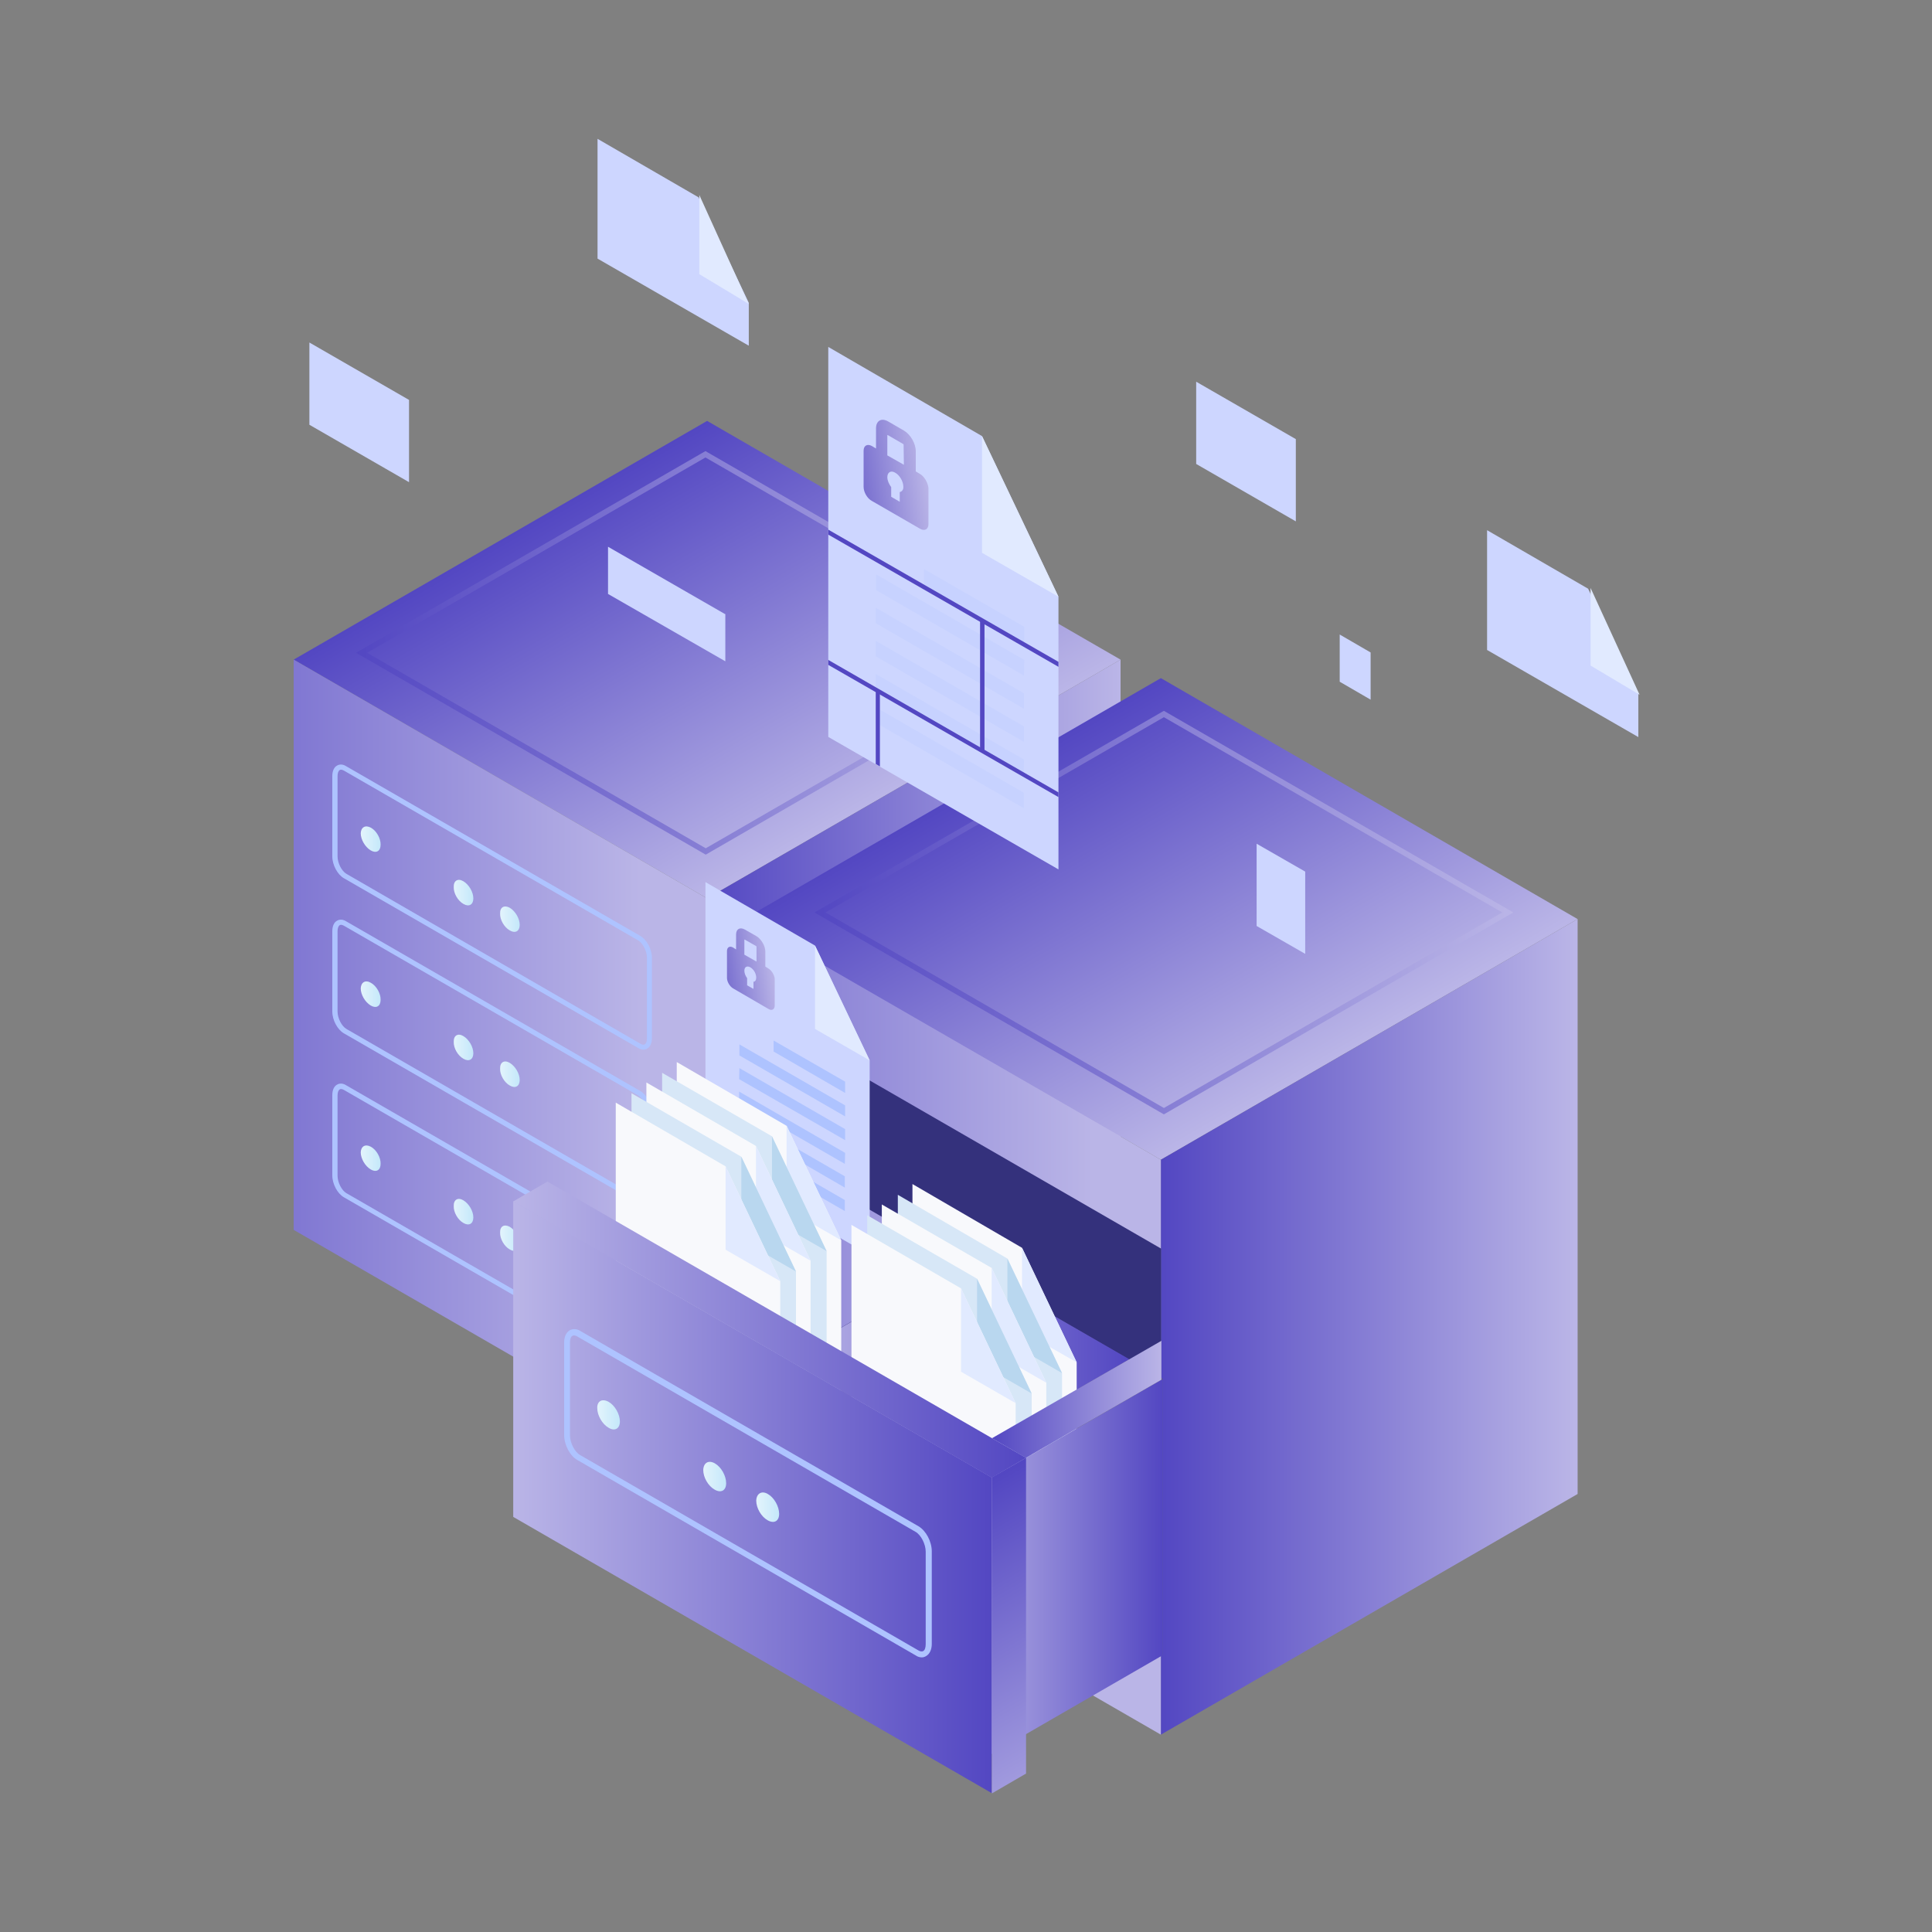 <?xml version="1.0" encoding="UTF-8" standalone="no"?>
<!-- Generator: Adobe Illustrator 23.0.6, SVG Export Plug-In . SVG Version: 6.00 Build 0)  -->

<svg
   xmlns:osb="http://www.openswatchbook.org/uri/2009/osb"
   xmlns:dc="http://purl.org/dc/elements/1.1/"
   xmlns:cc="http://creativecommons.org/ns#"
   xmlns:rdf="http://www.w3.org/1999/02/22-rdf-syntax-ns#"
   xmlns:svg="http://www.w3.org/2000/svg"
   xmlns="http://www.w3.org/2000/svg"
   xmlns:xlink="http://www.w3.org/1999/xlink"
   xmlns:sodipodi="http://sodipodi.sourceforge.net/DTD/sodipodi-0.dtd"
   xmlns:inkscape="http://www.inkscape.org/namespaces/inkscape"
   version="1.1"
   id="Laag_1"
   x="0px"
   y="0px"
   viewBox="150 150 700 700"
   style="enable-background:new 150 150 700 700;"
   xml:space="preserve"
   inkscape:version="0.48.2 r9819"
   width="100%"
   height="100%"
   sodipodi:docname="encrypted-hosting.svg"><rect x="150" y="150" width="700" height="700" fill="#808080" stroke="none"/><defs
   id="defs3847"><linearGradient
     id="linearGradient4619"
     osb:paint="solid"><stop
       style="stop-color:#5347c2;stop-opacity:1;"
       offset="0"
       id="stop4621" /></linearGradient><linearGradient
     inkscape:collect="always"
     xlink:href="#linearGradient4619"
     id="linearGradient4623"
     x1="450.1"
     y1="366.75"
     x2="533.5"
     y2="366.75"
     gradientUnits="userSpaceOnUse" /></defs><sodipodi:namedview
   pagecolor="#ffffff"
   bordercolor="#666666"
   borderopacity="1"
   objecttolerance="10"
   gridtolerance="10"
   guidetolerance="10"
   inkscape:pageopacity="0"
   inkscape:pageshadow="2"
   inkscape:window-width="1680"
   inkscape:window-height="987"
   id="namedview3845"
   showgrid="false"
   inkscape:zoom="0.8078779"
   inkscape:cx="409.62093"
   inkscape:cy="366.63564"
   inkscape:window-x="1272"
   inkscape:window-y="-8"
   inkscape:window-maximized="1"
   inkscape:current-layer="g3421" />
<style
   type="text/css"
   id="style3419">
	.st0{fill:url(#SVGID_1_);}
	.st1{fill:url(#SVGID_2_);}
	.st2{fill:url(#SVGID_3_);}
	.st3{fill:none;stroke:url(#SVGID_4_);stroke-width:2;stroke-miterlimit:10;}
	.st4{fill:url(#SVGID_5_);}
	.st5{fill:url(#SVGID_6_);}
	.st6{fill:url(#SVGID_7_);}
	.st7{fill:#AEC3FF;}
	.st8{fill:url(#SVGID_8_);}
	.st9{fill:url(#SVGID_9_);}
	.st10{fill:url(#SVGID_10_);}
	.st11{fill:url(#SVGID_11_);}
	.st12{fill:url(#SVGID_12_);}
	.st13{fill:url(#SVGID_13_);}
	.st14{fill:url(#SVGID_14_);}
	.st15{fill:url(#SVGID_15_);}
	.st16{fill:url(#SVGID_16_);}
	.st17{fill:#34317C;}
	.st18{fill:#666666;}
	.st19{fill:url(#path5106_1_);}
	.st20{fill:url(#path5064_1_);}
	.st21{fill:url(#path5052_1_);}
	.st22{fill:#CDD6FF;}
	.st23{fill:#E1EAFF;}
	.st24{fill:#F8F9FC;}
	.st25{fill:#D7E7F7;}
	.st26{fill:#B9D7EF;}
	.st27{fill:url(#path5056_1_);}
	.st28{fill:url(#SVGID_17_);}
	.st29{fill:url(#path5108_2_);}
	.st30{fill:url(#path5110_1_);}
	.st31{fill:url(#path5112_1_);}
	.st32{fill:url(#SVGID_18_);}
	.st33{fill:url(#SVGID_19_);}
	.st34{fill:url(#SVGID_20_);}
	.st35{fill:none;stroke:url(#SVGID_21_);stroke-width:2;stroke-miterlimit:10;}
	.st36{opacity:0.2;}
	.st37{fill:url(#SVGID_22_);}
	.st38{fill:url(#SVGID_23_);}
</style>
<g
   id="g3421">
	<g
   id="g3423">
		<g
   id="g3425">
			<g
   id="g3427">
				<g
   id="g3429">
					
						<linearGradient
   id="SVGID_1_"
   gradientUnits="userSpaceOnUse"
   x1="1207.886"
   y1="-210.961"
   x2="1379.898"
   y2="-210.961"
   gradientTransform="matrix(0.866 0.5 -1 0.577 -925.669 -136.384)">
						<stop
   offset="0"
   style="stop-color:#5347C2"
   id="stop3432" />
						<stop
   offset="1"
   style="stop-color:#BAB5E7"
   id="stop3434" />
					</linearGradient>
					<polygon
   class="st0"
   points="406.2,475.5 256.4,389 406.2,302.5 556,389      "
   id="polygon3436" />
					
						<linearGradient
   id="SVGID_2_"
   gradientUnits="userSpaceOnUse"
   x1="2705.709"
   y1="1296.542"
   x2="2877.715"
   y2="1296.542"
   gradientTransform="matrix(0.866 -0.5 0 1.155 -1936.913 434.52)">
						<stop
   offset="0"
   style="stop-color:#5347C2"
   id="stop3439" />
						<stop
   offset="1"
   style="stop-color:#BAB5E7"
   id="stop3441" />
					</linearGradient>
					<polygon
   class="st1"
   points="556,595.6 406.2,682.1 406.2,475.5 556,389      "
   id="polygon3443" />
					
						<linearGradient
   id="SVGID_3_"
   gradientUnits="userSpaceOnUse"
   x1="2411.517"
   y1="3.703"
   x2="2669.912"
   y2="3.703"
   gradientTransform="matrix(0.866 0.5 0 1.155 -1930.214 -774.48)">
						<stop
   offset="0"
   style="stop-color:#5347C2"
   id="stop3446" />
						<stop
   offset="1"
   style="stop-color:#BAB5E7"
   id="stop3448" />
					</linearGradient>
					<polygon
   class="st2"
   points="406.2,682.1 256.4,595.6 256.4,389 406.2,475.5      "
   id="polygon3450" />
					<linearGradient
   id="SVGID_4_"
   gradientUnits="userSpaceOnUse"
   x1="279.045"
   y1="386.543"
   x2="532.255"
   y2="386.543">
						<stop
   offset="0"
   style="stop-color:#5347C2"
   id="stop3453" />
						<stop
   offset="1"
   style="stop-color:#BAB5E7"
   id="stop3455" />
					</linearGradient>
					<polygon
   class="st3"
   points="405.7,458.5 281,386.5 405.6,314.6 530.3,386.5      "
   id="polygon3457" />
				</g>
			</g>
			<g
   id="g3459">
				<g
   id="g3461">
					<g
   id="g3463">
						
							<linearGradient
   id="SVGID_5_"
   gradientUnits="userSpaceOnUse"
   x1="522.369"
   y1="510.185"
   x2="529.53"
   y2="510.185"
   gradientTransform="matrix(-1 0 0 1 810.363 0)">
							<stop
   offset="0"
   style="stop-color:#C4E8FA"
   id="stop3466" />
							<stop
   offset="1"
   style="stop-color:#E3F4FC"
   id="stop3468" />
						</linearGradient>
						<path
   class="st4"
   d="M284.4,506.1c2,1.1,3.6,3.9,3.5,6.2c0,2.3-1.6,3.2-3.6,2c-2-1.2-3.6-3.9-3.6-6.2        C280.8,505.9,282.4,504.9,284.4,506.1z"
   id="path3470" />
					</g>
					<g
   id="g3472">
						
							<linearGradient
   id="SVGID_6_"
   gradientUnits="userSpaceOnUse"
   x1="488.866"
   y1="529.519"
   x2="496.026"
   y2="529.519"
   gradientTransform="matrix(-1 0 0 1 810.363 0)">
							<stop
   offset="0"
   style="stop-color:#C4E8FA"
   id="stop3475" />
							<stop
   offset="1"
   style="stop-color:#E3F4FC"
   id="stop3477" />
						</linearGradient>
						<path
   class="st5"
   d="M317.9,525.4c2,1.2,3.6,3.9,3.6,6.2c0,2.3-1.6,3.2-3.6,2c-2-1.1-3.6-3.9-3.5-6.1        C314.3,525.2,315.9,524.2,317.9,525.4z"
   id="path3479" />
					</g>
					<g
   id="g3481">
						
							<linearGradient
   id="SVGID_7_"
   gradientUnits="userSpaceOnUse"
   x1="472.115"
   y1="539.191"
   x2="479.274"
   y2="539.191"
   gradientTransform="matrix(-1 0 0 1 810.363 0)">
							<stop
   offset="0"
   style="stop-color:#C4E8FA"
   id="stop3484" />
							<stop
   offset="1"
   style="stop-color:#E3F4FC"
   id="stop3486" />
						</linearGradient>
						<path
   class="st6"
   d="M334.7,535.1c2,1.2,3.6,3.9,3.6,6.2c0,2.3-1.6,3.2-3.6,2c-2-1.1-3.6-3.9-3.5-6.1        C331.1,534.9,332.7,533.9,334.7,535.1z"
   id="path3488" />
					</g>
				</g>
				<path
   class="st7"
   d="M383.1,586.5c-0.6,0-1.3-0.2-1.9-0.6l-106.6-61.5c-2.3-1.3-4.2-4.8-4.2-7.9v-29.1c0-1.8,0.6-3.2,1.7-3.8      c1-0.6,2.2-0.5,3.3,0.2l106.6,61.5c2.3,1.3,4.2,4.8,4.2,7.9v29.1c0,1.8-0.6,3.2-1.7,3.8C384.1,586.4,383.6,586.5,383.1,586.5z       M382.1,584.3c0.4,0.2,1,0.5,1.5,0.2c0.5-0.3,0.8-1.1,0.8-2.2v-29.1c0-2.4-1.5-5.3-3.2-6.3l-106.6-61.5c-0.4-0.2-1-0.5-1.5-0.2      c-0.5,0.3-0.8,1.1-0.8,2.2v29.1c0,2.4,1.5,5.3,3.2,6.3L382.1,584.3z"
   id="path3490" />
			</g>
			<g
   id="g3492">
				<g
   id="g3494">
					<g
   id="g3496">
						
							<linearGradient
   id="SVGID_8_"
   gradientUnits="userSpaceOnUse"
   x1="522.369"
   y1="454.049"
   x2="529.53"
   y2="454.049"
   gradientTransform="matrix(-1 0 0 1 810.363 0)">
							<stop
   offset="0"
   style="stop-color:#C4E8FA"
   id="stop3499" />
							<stop
   offset="1"
   style="stop-color:#E3F4FC"
   id="stop3501" />
						</linearGradient>
						<path
   class="st8"
   d="M284.4,449.9c2,1.1,3.6,3.9,3.5,6.2c0,2.3-1.6,3.2-3.6,2c-2-1.2-3.6-3.9-3.6-6.2        C280.8,449.7,282.4,448.8,284.4,449.9z"
   id="path3503" />
					</g>
					<g
   id="g3505">
						
							<linearGradient
   id="SVGID_9_"
   gradientUnits="userSpaceOnUse"
   x1="488.866"
   y1="473.383"
   x2="496.026"
   y2="473.383"
   gradientTransform="matrix(-1 0 0 1 810.363 0)">
							<stop
   offset="0"
   style="stop-color:#C4E8FA"
   id="stop3508" />
							<stop
   offset="1"
   style="stop-color:#E3F4FC"
   id="stop3510" />
						</linearGradient>
						<path
   class="st9"
   d="M317.9,469.3c2,1.2,3.6,3.9,3.6,6.2c0,2.3-1.6,3.2-3.6,2c-2-1.1-3.6-3.9-3.5-6.1        C314.3,469.1,315.9,468.1,317.9,469.3z"
   id="path3512" />
					</g>
					<g
   id="g3514">
						
							<linearGradient
   id="SVGID_10_"
   gradientUnits="userSpaceOnUse"
   x1="472.115"
   y1="483.054"
   x2="479.274"
   y2="483.054"
   gradientTransform="matrix(-1 0 0 1 810.363 0)">
							<stop
   offset="0"
   style="stop-color:#C4E8FA"
   id="stop3517" />
							<stop
   offset="1"
   style="stop-color:#E3F4FC"
   id="stop3519" />
						</linearGradient>
						<path
   class="st10"
   d="M334.7,478.9c2,1.2,3.6,3.9,3.6,6.2c0,2.3-1.6,3.2-3.6,2c-2-1.1-3.6-3.9-3.5-6.1        C331.1,478.7,332.7,477.8,334.7,478.9z"
   id="path3521" />
					</g>
				</g>
				<path
   class="st7"
   d="M383.1,530.3c-0.6,0-1.3-0.2-1.9-0.6l-106.6-61.5c-2.3-1.3-4.2-4.8-4.2-7.9v-29.1c0-1.8,0.6-3.2,1.7-3.8      c1-0.6,2.2-0.5,3.3,0.2l106.6,61.5c2.3,1.3,4.2,4.8,4.2,7.9v29.1c0,1.8-0.6,3.2-1.7,3.8C384.1,530.2,383.6,530.3,383.1,530.3z       M382.1,528.2c0.4,0.2,1,0.5,1.5,0.2c0.5-0.3,0.8-1.1,0.8-2.2V497c0-2.4-1.5-5.3-3.2-6.3l-106.6-61.5c-0.4-0.2-1-0.5-1.5-0.2      c-0.5,0.3-0.8,1.1-0.8,2.2v29.1c0,2.4,1.5,5.3,3.2,6.3L382.1,528.2z"
   id="path3523" />
			</g>
			<g
   id="g3525">
				<g
   id="g3527">
					<g
   id="g3529">
						
							<linearGradient
   id="SVGID_11_"
   gradientUnits="userSpaceOnUse"
   x1="522.369"
   y1="569.651"
   x2="529.53"
   y2="569.651"
   gradientTransform="matrix(-1 0 0 1 810.363 0)">
							<stop
   offset="0"
   style="stop-color:#C4E8FA"
   id="stop3532" />
							<stop
   offset="1"
   style="stop-color:#E3F4FC"
   id="stop3534" />
						</linearGradient>
						<path
   class="st11"
   d="M284.4,565.5c2,1.1,3.6,3.9,3.5,6.2c0,2.3-1.6,3.2-3.6,2c-2-1.2-3.6-3.9-3.6-6.2        C280.8,565.3,282.4,564.4,284.4,565.5z"
   id="path3536" />
					</g>
					<g
   id="g3538">
						
							<linearGradient
   id="SVGID_12_"
   gradientUnits="userSpaceOnUse"
   x1="488.866"
   y1="588.985"
   x2="496.026"
   y2="588.985"
   gradientTransform="matrix(-1 0 0 1 810.363 0)">
							<stop
   offset="0"
   style="stop-color:#C4E8FA"
   id="stop3541" />
							<stop
   offset="1"
   style="stop-color:#E3F4FC"
   id="stop3543" />
						</linearGradient>
						<path
   class="st12"
   d="M317.9,584.9c2,1.2,3.6,3.9,3.6,6.2c0,2.3-1.6,3.2-3.6,2c-2-1.1-3.6-3.9-3.5-6.1        C314.3,584.7,315.9,583.7,317.9,584.9z"
   id="path3545" />
					</g>
					<g
   id="g3547">
						
							<linearGradient
   id="SVGID_13_"
   gradientUnits="userSpaceOnUse"
   x1="472.115"
   y1="598.656"
   x2="479.274"
   y2="598.656"
   gradientTransform="matrix(-1 0 0 1 810.363 0)">
							<stop
   offset="0"
   style="stop-color:#C4E8FA"
   id="stop3550" />
							<stop
   offset="1"
   style="stop-color:#E3F4FC"
   id="stop3552" />
						</linearGradient>
						<path
   class="st13"
   d="M334.7,594.5c2,1.2,3.6,3.9,3.6,6.2c0,2.3-1.6,3.2-3.6,2c-2-1.1-3.6-3.9-3.5-6.1        C331.1,594.3,332.7,593.4,334.7,594.5z"
   id="path3554" />
					</g>
				</g>
				<path
   class="st7"
   d="M383.1,645.9c-0.6,0-1.3-0.2-1.9-0.6l-106.6-61.5c-2.3-1.3-4.2-4.8-4.2-7.9v-29.1c0-1.8,0.6-3.2,1.7-3.8      c1-0.6,2.2-0.5,3.3,0.2l106.6,61.5c2.3,1.3,4.2,4.8,4.2,7.9v29.1c0,1.8-0.6,3.2-1.7,3.8C384.1,645.8,383.6,645.9,383.1,645.9z       M382.1,643.8c0.4,0.2,1,0.5,1.5,0.2c0.5-0.3,0.8-1.1,0.8-2.2v-29.1c0-2.4-1.5-5.3-3.2-6.3l-106.6-61.5c-0.4-0.2-1-0.5-1.5-0.2      c-0.5,0.3-0.8,1.1-0.8,2.2V576c0,2.4,1.5,5.3,3.2,6.3L382.1,643.8z"
   id="path3556" />
			</g>
		</g>
	</g>
	<g
   id="g3558">
		<g
   id="g3560">
			<g
   id="g3562">
				
					<linearGradient
   id="SVGID_14_"
   gradientUnits="userSpaceOnUse"
   x1="1396"
   y1="-211.752"
   x2="1569.447"
   y2="-211.752"
   gradientTransform="matrix(0.866 0.5 -1 0.577 -925.669 -136.384)">
					<stop
   offset="0"
   style="stop-color:#5347C2"
   id="stop3565" />
					<stop
   offset="1"
   style="stop-color:#BAB5E7"
   id="stop3567" />
				</linearGradient>
				<polygon
   class="st14"
   points="570.6,570.2 419.5,483 570.6,395.7 721.6,483     "
   id="polygon3569" />
				
					<linearGradient
   id="SVGID_15_"
   gradientUnits="userSpaceOnUse"
   x1="2895.459"
   y1="1461.45"
   x2="3068.9"
   y2="1461.45"
   gradientTransform="matrix(0.866 -0.5 0 1.155 -1936.913 434.52)">
					<stop
   offset="0"
   style="stop-color:#5347C2"
   id="stop3572" />
					<stop
   offset="1"
   style="stop-color:#BAB5E7"
   id="stop3574" />
				</linearGradient>
				<polygon
   class="st15"
   points="721.6,691.3 570.6,778.5 570.6,570.2 721.6,483     "
   id="polygon3576" />
				
					<linearGradient
   id="SVGID_16_"
   gradientUnits="userSpaceOnUse"
   x1="2598.876"
   y1="4.282"
   x2="2859.427"
   y2="4.282"
   gradientTransform="matrix(0.866 0.5 0 1.155 -1930.214 -774.48)">
					<stop
   offset="0"
   style="stop-color:#5347C2"
   id="stop3579" />
					<stop
   offset="1"
   style="stop-color:#BAB5E7"
   id="stop3581" />
				</linearGradient>
				<polygon
   class="st16"
   points="570.6,778.5 419.5,691.3 419.5,483 570.6,570.2     "
   id="polygon3583" />
			</g>
		</g>
		<path
   id="path5108_4_"
   class="st17"
   d="M570.7,602.4l-149.9-86.5v98.9l149.9,86.5V602.4z" />
		<path
   id="path5042_2_"
   class="st18"
   d="M422.6,663.9l86.7-50.1l61.9,35.8v100.1L422.6,663.9z" />
		
			<linearGradient
   id="path5106_1_"
   gradientUnits="userSpaceOnUse"
   x1="438.816"
   y1="642.421"
   x2="562.968"
   y2="642.421"
   gradientTransform="matrix(-1 0 0 1 998.001 0)">
			<stop
   offset="0"
   style="stop-color:#5347C2"
   id="stop3588" />
			<stop
   offset="1"
   style="stop-color:#BAB5E7"
   id="stop3590" />
		</linearGradient>
		<path
   id="path5106_2_"
   class="st19"
   d="M497.1,606.7l62.1,35.8l-62.1,35.8L435,642.4L497.1,606.7z" />
		<linearGradient
   id="path5064_1_"
   gradientUnits="userSpaceOnUse"
   x1="373.11"
   y1="606.67"
   x2="496.954"
   y2="606.67">
			<stop
   offset="0"
   style="stop-color:#5347C2"
   id="stop3594" />
			<stop
   offset="1"
   style="stop-color:#BAB5E7"
   id="stop3596" />
		</linearGradient>
		<path
   id="path5064_2_"
   class="st20"
   d="M435,570.9l61.9,35.8L435,642.4l-61.9-35.8L435,570.9z" />
		
			<linearGradient
   id="path5052_1_"
   gradientUnits="userSpaceOnUse"
   x1="562.968"
   y1="588.794"
   x2="649.659"
   y2="588.794"
   gradientTransform="matrix(-1 0 0 1 998.001 0)">
			<stop
   offset="0"
   style="stop-color:#5347C2"
   id="stop3600" />
			<stop
   offset="1"
   style="stop-color:#BAB5E7"
   id="stop3602" />
		</linearGradient>
		<path
   id="path5052_2_"
   class="st21"
   d="M422.6,563.8l-74.3,42.9l12.4,7.2l74.3-42.9L422.6,563.8z" />
		<g
   id="g3605">
			<polygon
   class="st22"
   points="405.6,570.4 465.1,604.7 465.1,534.2 445.3,492.6 405.6,469.6    "
   id="polygon3607" />
			<polygon
   class="st23"
   points="465.1,534.2 465.1,534.2 445.3,492.6 445.3,522.8    "
   id="polygon3609" />
			<g
   id="g3611">
				<g
   id="g3613">
					<polygon
   class="st7"
   points="417.8,545.5 417.8,549.6 456.1,571.7 456.2,567.7      "
   id="polygon3615" />
				</g>
				<g
   id="g3617">
					<polygon
   class="st7"
   points="417.9,528.4 417.9,532.4 456.2,554.5 456.2,550.5      "
   id="polygon3619" />
				</g>
				<g
   id="g3621">
					<polygon
   class="st7"
   points="430.3,527 430.3,531 456.2,546 456.2,541.9      "
   id="polygon3623" />
				</g>
				<g
   id="g3625">
					<polygon
   class="st7"
   points="417.9,537 417.8,541 456.2,563.1 456.2,559.1      "
   id="polygon3627" />
				</g>
				<g
   id="g3629">
					<polygon
   class="st7"
   points="417.8,562.7 417.8,566.7 456.1,588.8 456.1,584.8      "
   id="polygon3631" />
				</g>
				<g
   id="g3633">
					<polygon
   class="st7"
   points="417.8,554.1 417.8,558.1 456.1,580.3 456.1,576.2      "
   id="polygon3635" />
				</g>
			</g>
		</g>
		<g
   id="g3637">
			<g
   id="g3639">
				<polygon
   class="st24"
   points="480.6,679.9 540.1,714.1 540.1,643.6 520.3,602.1 480.6,579     "
   id="polygon3641" />
				<polygon
   class="st23"
   points="540.1,643.6 540.1,643.6 520.3,602.1 520.3,632.3     "
   id="polygon3643" />
			</g>
			<g
   id="g3645">
				<polygon
   class="st25"
   points="475.3,683.8 534.8,718 534.8,647.5 515,606 475.3,582.9     "
   id="polygon3647" />
				<polygon
   class="st26"
   points="534.8,647.5 534.8,647.5 515,606 515,636.1     "
   id="polygon3649" />
			</g>
			<g
   id="g3651">
				<polygon
   class="st24"
   points="469.5,687.3 529.1,721.5 529.1,651 509.3,609.4 469.5,586.4     "
   id="polygon3653" />
				<polygon
   class="st23"
   points="529.1,651 529.1,651 509.3,609.4 509.3,639.6     "
   id="polygon3655" />
			</g>
			<g
   id="g3657">
				<polygon
   class="st25"
   points="464.2,691.2 523.8,725.4 523.8,654.9 504,613.3 464.2,590.3     "
   id="polygon3659" />
				<polygon
   class="st26"
   points="523.8,654.9 523.8,654.9 504,613.3 504,643.5     "
   id="polygon3661" />
			</g>
			<g
   id="g3663">
				<polygon
   class="st24"
   points="458.5,694.6 518,728.9 518,658.4 498.2,616.8 458.5,593.8     "
   id="polygon3665" />
				<polygon
   class="st23"
   points="518,658.4 518,658.4 498.2,616.8 498.2,647     "
   id="polygon3667" />
			</g>
		</g>
		
			<linearGradient
   id="path5056_1_"
   gradientUnits="userSpaceOnUse"
   x1="426.739"
   y1="721.072"
   x2="501.046"
   y2="721.072"
   gradientTransform="matrix(-1 0 0 1 998.001 0)">
			<stop
   offset="0"
   style="stop-color:#5347C2"
   id="stop3670" />
			<stop
   offset="1"
   style="stop-color:#BAB5E7"
   id="stop3672" />
		</linearGradient>
		<path
   id="path5056_2_"
   class="st27"
   d="M571.3,649.6v100.1L497,792.6V692.5L571.3,649.6z" />
		<g
   id="g3675">
			<g
   id="g3677">
				<polygon
   class="st24"
   points="395.2,635.7 454.8,669.9 454.8,599.4 435,557.9 395.2,534.8     "
   id="polygon3679" />
				<polygon
   class="st23"
   points="454.8,599.4 454.8,599.4 435,557.9 435,588     "
   id="polygon3681" />
			</g>
			<g
   id="g3683">
				<polygon
   class="st25"
   points="389.9,639.6 449.5,673.8 449.5,603.3 429.7,561.7 389.9,538.7     "
   id="polygon3685" />
				<polygon
   class="st26"
   points="449.5,603.3 449.5,603.3 429.7,561.7 429.7,591.9     "
   id="polygon3687" />
			</g>
			<g
   id="g3689">
				<polygon
   class="st24"
   points="384.2,643 443.7,677.3 443.7,606.8 423.9,565.2 384.2,542.2     "
   id="polygon3691" />
				<polygon
   class="st23"
   points="443.7,606.8 443.7,606.8 423.9,565.2 423.9,595.4     "
   id="polygon3693" />
			</g>
			<g
   id="g3695">
				<polygon
   class="st25"
   points="378.8,646.9 438.4,681.2 438.4,610.7 418.6,569.1 378.8,546.1     "
   id="polygon3697" />
				<polygon
   class="st26"
   points="438.4,610.7 438.4,610.7 418.6,569.1 418.6,599.3     "
   id="polygon3699" />
			</g>
			<g
   id="g3701">
				<polygon
   class="st24"
   points="373.1,650.4 432.7,684.7 432.7,614.2 412.9,572.6 373.1,549.5     "
   id="polygon3703" />
				<polygon
   class="st23"
   points="432.7,614.2 432.7,614.2 412.9,572.6 412.9,602.8     "
   id="polygon3705" />
			</g>
		</g>
		<linearGradient
   id="SVGID_17_"
   gradientUnits="userSpaceOnUse"
   x1="509.365"
   y1="657.001"
   x2="570.751"
   y2="657.001">
			<stop
   offset="0"
   style="stop-color:#5347C2"
   id="stop3708" />
			<stop
   offset="1"
   style="stop-color:#BAB5E7"
   id="stop3710" />
		</linearGradient>
		<polygon
   class="st28"
   points="509.4,671.1 570.8,635.8 570.8,649.9 521.7,678.2   "
   id="polygon3712" />
		<g
   id="g5114_2_"
   transform="translate(-207.846,40)">
			
				<linearGradient
   id="path5108_2_"
   gradientUnits="userSpaceOnUse"
   x1="696.508"
   y1="652.472"
   x2="869.89"
   y2="652.472"
   gradientTransform="matrix(-1 0 0 1 1413.693 0)">
				<stop
   offset="0"
   style="stop-color:#5347C2"
   id="stop3716" />
				<stop
   offset="1"
   style="stop-color:#BAB5E7"
   id="stop3718" />
			</linearGradient>
			<path
   id="path5108_1_"
   class="st29"
   d="M717.2,645.3L543.8,545.2v114.4l173.4,100.1V645.3z" />
			
				<linearGradient
   id="path5110_1_"
   gradientUnits="userSpaceOnUse"
   x1="684.123"
   y1="591.695"
   x2="869.89"
   y2="591.695"
   gradientTransform="matrix(-1 0 0 1 1413.693 0)">
				<stop
   offset="0"
   style="stop-color:#5347C2"
   id="stop3722" />
				<stop
   offset="1"
   style="stop-color:#BAB5E7"
   id="stop3724" />
			</linearGradient>
			<path
   id="path5110_2_"
   class="st30"
   d="M729.6,638.2L556.2,538.1l-12.4,7.2l173.4,100.1L729.6,638.2z" />
			
				<linearGradient
   id="path5112_1_"
   gradientUnits="userSpaceOnUse"
   x1="714.493"
   y1="656.336"
   x2="649.562"
   y2="770.776"
   gradientTransform="matrix(-1 0 0 1 1413.693 0)">
				<stop
   offset="0"
   style="stop-color:#5347C2"
   id="stop3728" />
				<stop
   offset="1"
   style="stop-color:#BAB5E7"
   id="stop3730" />
			</linearGradient>
			<path
   id="path5112_2_"
   class="st31"
   d="M729.6,638.2v114.4l-12.4,7.2V645.3L729.6,638.2z" />
		</g>
		<g
   id="g3733">
			<g
   id="g3735">
				<g
   id="g3737">
					
						<linearGradient
   id="SVGID_18_"
   gradientUnits="userSpaceOnUse"
   x1="435.814"
   y1="662.679"
   x2="444.052"
   y2="662.679"
   gradientTransform="matrix(-1 0 0 1 810.363 0)">
						<stop
   offset="0"
   style="stop-color:#C4E8FA"
   id="stop3740" />
						<stop
   offset="1"
   style="stop-color:#E3F4FC"
   id="stop3742" />
					</linearGradient>
					<path
   class="st32"
   d="M370.5,657.9c2.3,1.3,4.1,4.5,4.1,7.1c0,2.6-1.8,3.7-4.1,2.3c-2.3-1.3-4.1-4.5-4.1-7.1       C366.3,657.7,368.1,656.6,370.5,657.9z"
   id="path3744" />
				</g>
				<g
   id="g3746">
					
						<linearGradient
   id="SVGID_19_"
   gradientUnits="userSpaceOnUse"
   x1="397.271"
   y1="684.921"
   x2="405.509"
   y2="684.921"
   gradientTransform="matrix(-1 0 0 1 810.363 0)">
						<stop
   offset="0"
   style="stop-color:#C4E8FA"
   id="stop3749" />
						<stop
   offset="1"
   style="stop-color:#E3F4FC"
   id="stop3751" />
					</linearGradient>
					<path
   class="st33"
   d="M409,680.2c2.3,1.3,4.1,4.5,4.1,7.2c0,2.6-1.8,3.7-4.2,2.3c-2.3-1.3-4.1-4.4-4.1-7.1       C404.9,680,406.7,678.9,409,680.2z"
   id="path3753" />
				</g>
				<g
   id="g3755">
					
						<linearGradient
   id="SVGID_20_"
   gradientUnits="userSpaceOnUse"
   x1="378"
   y1="696.048"
   x2="386.237"
   y2="696.048"
   gradientTransform="matrix(-1 0 0 1 810.363 0)">
						<stop
   offset="0"
   style="stop-color:#C4E8FA"
   id="stop3758" />
						<stop
   offset="1"
   style="stop-color:#E3F4FC"
   id="stop3760" />
					</linearGradient>
					<path
   class="st34"
   d="M428.2,691.3c2.3,1.3,4.1,4.5,4.1,7.2c0,2.6-1.8,3.7-4.2,2.3c-2.3-1.3-4.1-4.4-4.1-7.1       C424.1,691.1,426,690,428.2,691.3z"
   id="path3762" />
				</g>
			</g>
			<path
   class="st7"
   d="M484,750.5c-0.7,0-1.5-0.2-2.2-0.7L359.2,679c-2.7-1.5-4.8-5.5-4.8-9.1v-33.5c0-2,0.7-3.6,2-4.4     c1.1-0.6,2.5-0.6,3.8,0.2l122.6,70.8c2.7,1.6,4.8,5.5,4.8,9.1v33.5c0,2-0.7,3.6-2,4.4C485.1,750.3,484.6,750.5,484,750.5z      M482.8,748c0.5,0.3,1.2,0.5,1.7,0.2c0.6-0.3,0.9-1.3,0.9-2.5v-33.5c0-2.7-1.7-6.1-3.7-7.2l-122.6-70.8c-0.5-0.3-1.2-0.5-1.7-0.2     c-0.6,0.3-0.9,1.3-0.9,2.5V670c0,2.7,1.7,6.1,3.7,7.2L482.8,748z"
   id="path3764" />
		</g>
	</g>
	<linearGradient
   id="SVGID_21_"
   gradientUnits="userSpaceOnUse"
   x1="445.063"
   y1="480.62"
   x2="698.274"
   y2="480.62">
		<stop
   offset="0"
   style="stop-color:#5347C2"
   id="stop3767" />
		<stop
   offset="1"
   style="stop-color:#BAB5E7"
   id="stop3769" />
	</linearGradient>
	<polygon
   class="st35"
   points="571.7,552.6 447.1,480.6 571.7,408.7 696.3,480.6  "
   id="polygon3771" />
	<g
   id="g3773">
		<g
   id="g3775">
			<polygon
   class="st22"
   points="450.1,417 533.5,465 533.5,366.2 505.8,308 450.1,275.7    "
   id="polygon3777" />
			<polygon
   class="st23"
   points="533.5,366.2 533.5,366.2 505.8,308 505.8,350.3    "
   id="polygon3779" />
			<g
   class="st36"
   id="g3781">
				<g
   id="g3783">
					<polygon
   class="st7"
   points="467.3,382.2 467.3,387.8 521,418.8 521,413.2      "
   id="polygon3785" />
				</g>
				<g
   id="g3787">
					<polygon
   class="st7"
   points="467.4,358.1 467.4,363.8 521,394.8 521.1,389.1      "
   id="polygon3789" />
				</g>
				<g
   id="g3791">
					<polygon
   class="st7"
   points="484.8,356.2 484.8,361.8 521.1,382.8 521.1,377.1      "
   id="polygon3793" />
				</g>
				<g
   id="g3795">
					<polygon
   class="st7"
   points="467.3,370.2 467.3,375.8 521,406.8 521,401.2      "
   id="polygon3797" />
				</g>
				<g
   id="g3799">
					<polygon
   class="st7"
   points="467.2,406.2 467.2,411.8 520.9,442.8 520.9,437.2      "
   id="polygon3801" />
				</g>
				<g
   id="g3803">
					<polygon
   class="st7"
   points="467.3,394.2 467.3,399.8 520.9,430.8 521,425.2      "
   id="polygon3805" />
				</g>
			</g>
		</g>
		<linearGradient
   id="SVGID_22_"
   gradientUnits="userSpaceOnUse"
   x1="448.368"
   y1="326.334"
   x2="485.554"
   y2="320.825">
			<stop
   offset="0"
   style="stop-color:#5347C2"
   id="stop3808" />
			<stop
   offset="1"
   style="stop-color:#BAB5E7"
   id="stop3810" />
		</linearGradient>
		<path
   class="st37"
   d="M483.3,321.7l-1.5-0.9l0-7.3c0-2.8-1.9-6.1-4.3-7.5l-5.7-3.3c-2.4-1.4-4.4-0.3-4.4,2.5l0,7.3l-1.5-0.9    c-1.6-0.9-3-0.2-3,1.7l0,13.1c0,1.9,1.3,4.2,3,5.1l17.5,10.1c1.6,0.9,3,0.2,3-1.7l0-13.1C486.2,324.9,484.9,322.6,483.3,321.7z     M476,328.3l0,3.5l-3.1-1.8l0-3.5c-0.8-1.1-1.4-2.4-1.4-3.6c0-1.8,1.3-2.6,2.9-1.6c1.6,0.9,2.9,3.2,2.9,5    C477.4,327.4,476.8,328.1,476,328.3z M477.5,318.4l-6-3.4l0-7.3l0.1-0.1l5.7,3.3l0.1,0.2L477.5,318.4z"
   id="path3812" />
		<rect
   x="505.1"
   y="374.6"
   class="st7"
   width="1.6"
   height="47.2"
   id="rect3814"
   style="fill:#5347c2;fill-opacity:1" />
		<polygon
   class="st7"
   points="450.1,341.9 450.1,343.7 533.5,391.6 533.5,389.8   "
   id="polygon3816"
   style="stroke:none;stroke-opacity:1;fill:url(#linearGradient4623);fill-opacity:1" />
		<polygon
   class="st7"
   points="450.1,389.1 450.1,390.9 533.5,438.8 533.5,437.1   "
   id="polygon3818"
   style="fill:#5347c2;fill-opacity:1" />
		<polygon
   class="st7"
   points="468.8,427.7 468.8,400.1 467.3,400.1 467.3,426.8   "
   id="polygon3820"
   style="fill:#5347c2;fill-opacity:1" />
		<linearGradient
   id="SVGID_23_"
   gradientUnits="userSpaceOnUse"
   x1="402.595"
   y1="504.315"
   x2="430.067"
   y2="500.245">
			<stop
   offset="0"
   style="stop-color:#5347C2"
   id="stop3823" />
			<stop
   offset="1"
   style="stop-color:#BAB5E7"
   id="stop3825" />
		</linearGradient>
		<path
   class="st38"
   d="M428.4,500.9l-1.1-0.7l0-5.4c0-2-1.4-4.5-3.2-5.6l-4.2-2.4c-1.8-1-3.2-0.2-3.2,1.8l0,5.4l-1.1-0.7    c-1.2-0.7-2.2-0.1-2.2,1.3l0,9.7c0,1.4,1,3.1,2.2,3.8l12.9,7.5c1.2,0.7,2.2,0.1,2.2-1.3l0-9.7    C430.6,503.3,429.6,501.6,428.4,500.9z M423,505.7l0,2.6l-2.3-1.3l0-2.6c-0.6-0.8-1-1.8-1-2.7c0-1.4,1-1.9,2.2-1.2    c1.2,0.7,2.1,2.3,2.1,3.7C424,505.1,423.6,505.7,423,505.7z M424.1,498.4l-4.4-2.5l0-5.4l0.1-0.1l4.2,2.4l0.1,0.2L424.1,498.4z"
   id="path3827" />
	</g>
	<polygon
   class="st22"
   points="619.5,309.1 583.4,288.3 583.4,318.1 619.5,338.9  "
   id="polygon3829" />
	<polygon
   class="st22"
   points="635.4,379.9 635.4,397 646.6,403.5 646.6,386.4  "
   id="polygon3831" />
	<polygon
   class="st22"
   points="269.5,350.1 269.5,350.1 269.4,350.1  "
   id="polygon3833" />
	<polygon
   class="st22"
   points="622.9,465.8 622.9,465.8 605.3,455.7 605.3,485.5 622.9,495.6 622.9,495.6  "
   id="polygon3835" />
	<polygon
   class="st22"
   points="421.3,259.7 403.1,221.5 366.5,200.3 366.5,243.7 421.2,275.2 421.3,275.2  "
   id="polygon3837" />
	<polygon
   class="st22"
   points="412.7,372.5 370.3,348.1 370.3,365.2 412.8,389.6 412.8,372.4  "
   id="polygon3839" />
	<polygon
   class="st22"
   points="743.6,401.5 725.4,363.3 688.8,342.1 688.8,385.5 743.5,417 743.6,417.1  "
   id="polygon3841" />
	<polygon
   class="st22"
   points="298.2,294.9 262.1,274.1 262.1,303.9 298.2,324.7  "
   id="polygon3843" />
<polygon
   transform="matrix(0.646,0,0,0.678,76.633,11.83)"
   class="st23"
   points="505.8,350.3 533.5,366.2 533.5,366.2 505.8,308 "
   id="polygon3779-7"
   style="fill:#e1eaff" /><polygon
   transform="matrix(0.641,0,0,0.665,402.076,158.198)"
   class="st23"
   points="533.5,366.2 505.8,308 505.8,350.3 533.5,366.2 "
   id="polygon3779-4"
   style="fill:#e1eaff" /></g>
</svg>